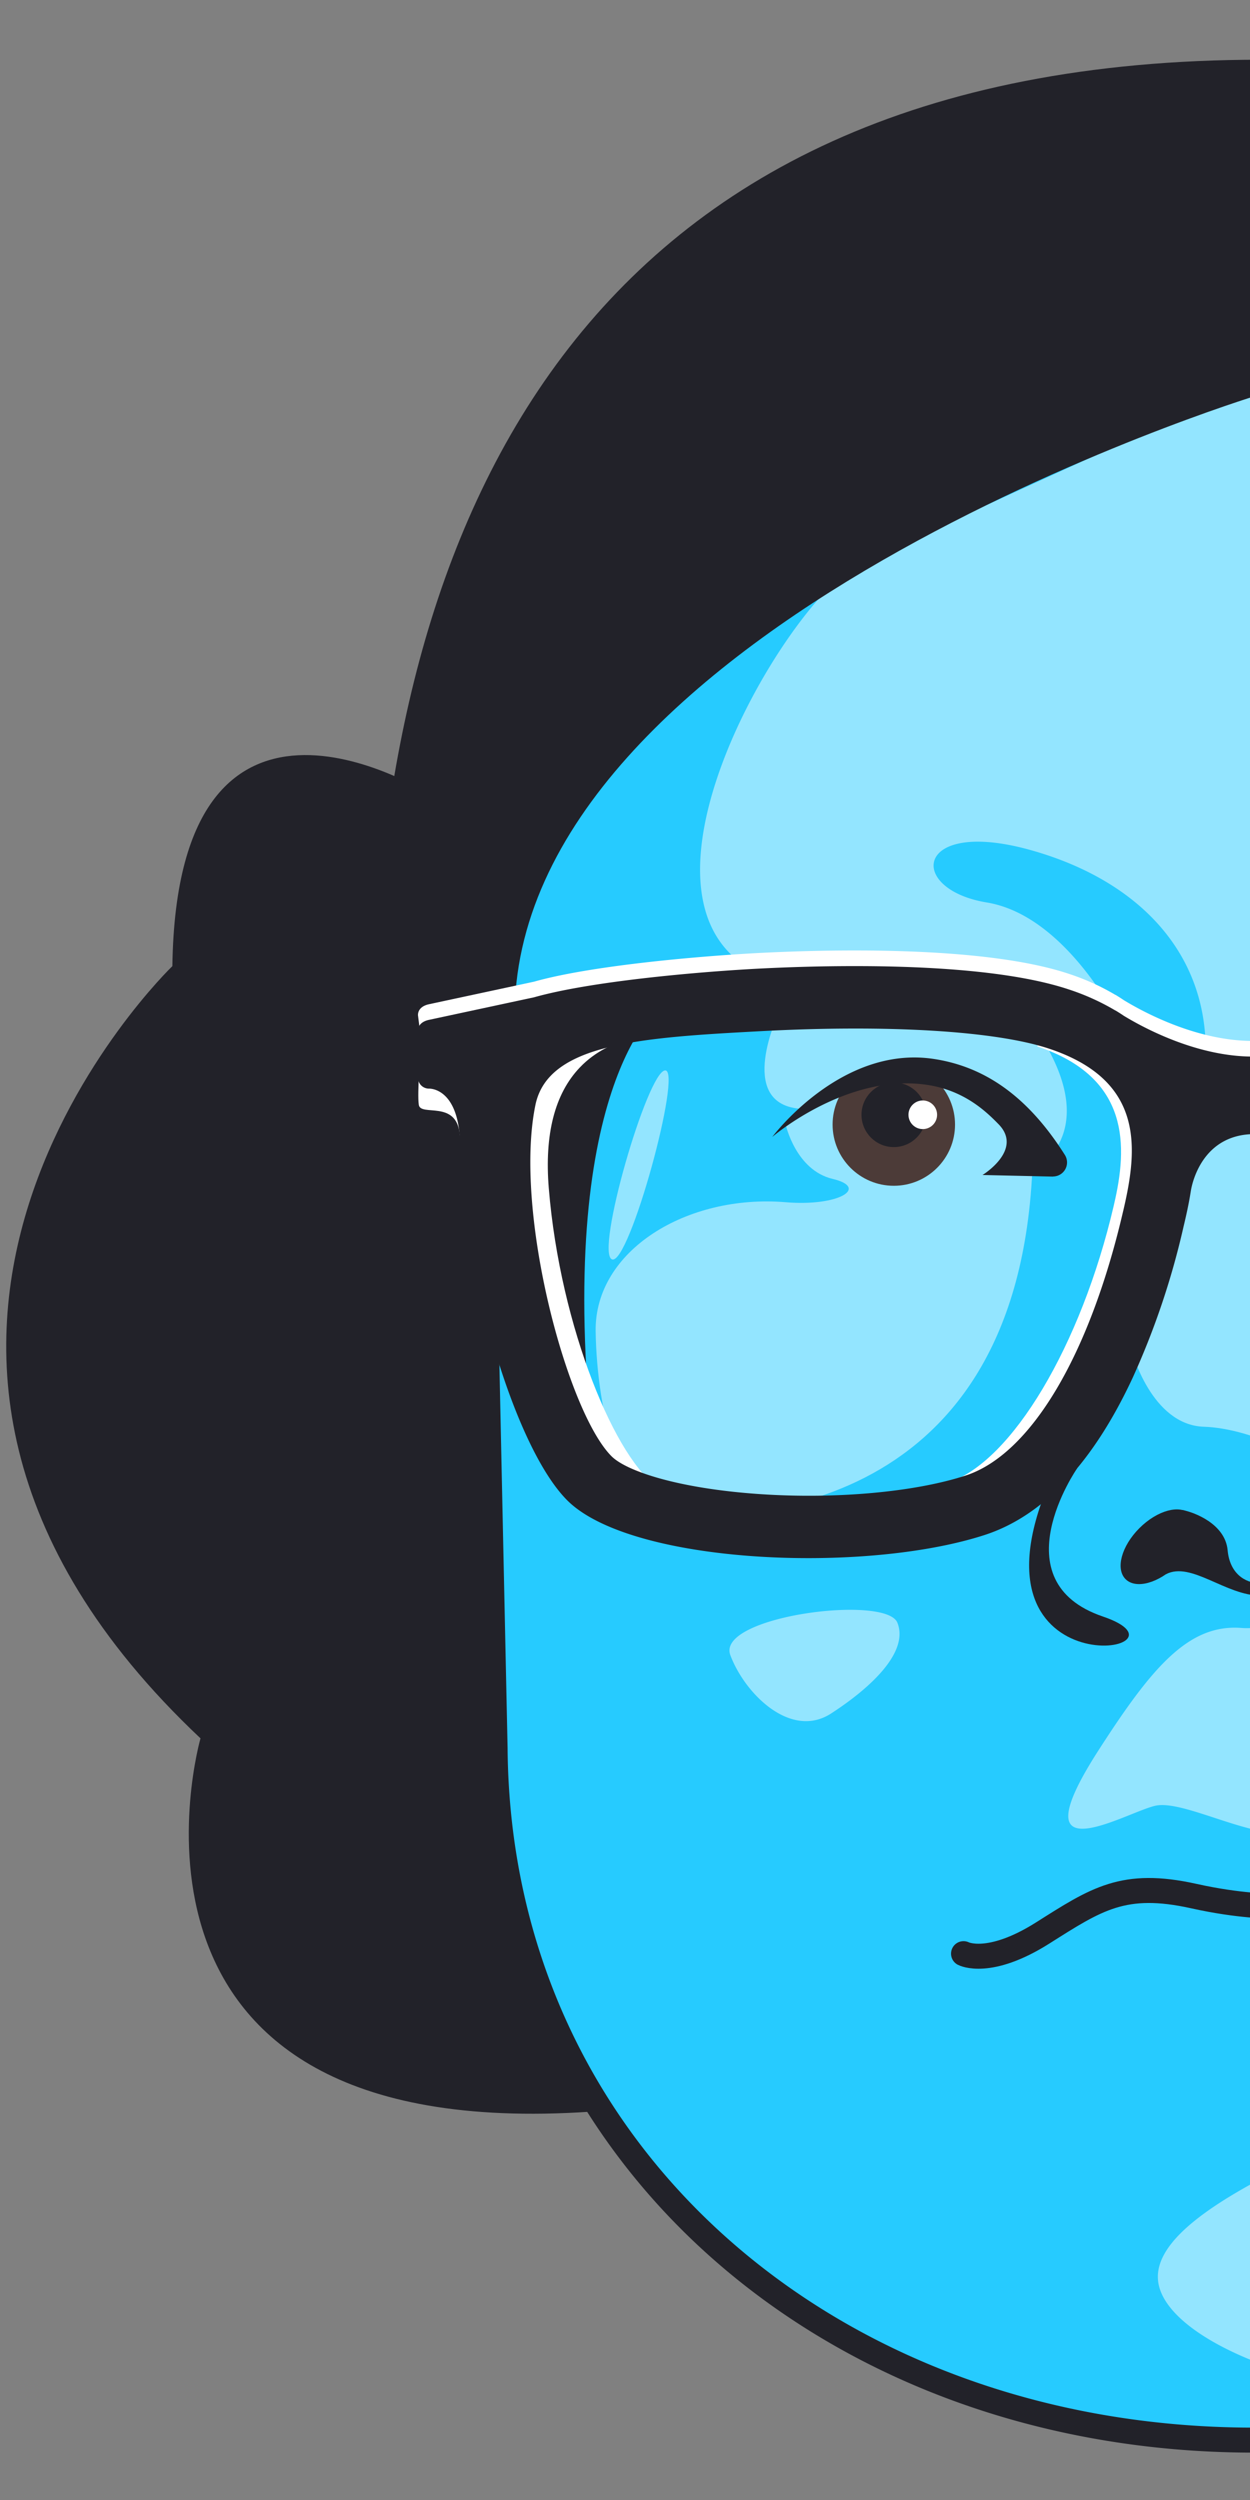 <svg xmlns="http://www.w3.org/2000/svg" width="400" height="800" viewBox="0 0 400 800"><rect x="0" y="0" width="400" height="800" fill="#808080" stroke="none"/><path d="M138.4 254.69s-81.74-53-83.24 54.47c0 0-125.42 120.46 9 247.11 0 0-37.52 130.43 124.78 119.47S138.4 254.69 138.4 254.69z" fill="#222229"/><path d="M411.34 19.18c-2.6 0-5.22-.07-7.87-.07C-38.33 19.11 166.29 626 166.29 626h245.05z" fill="#222229"/><path d="M411.34 127.34c-6.81-2.92-10.72-4.49-10.72-4.49s-211.95 70.46-238.35 174.56c-4.51 28.58 5.92 57.91 2.82 82.69h-.92c-3.34 27-5.83 51.8-7.43 74.71l.2 9.31q-.31 4.92-.57 9.72l.77-.12 1.86 87.56c.07 8.82.65 18.76 1.71 29.61 11.26 61.94 38.06 101.44 81.62 135.47 52.58 45.48 114 58.28 169 55.52z" fill="#26cbff"/><path d="M211 322.23s-33.81 25.51-21.22 141.91c6.62 61.24-28.88-127.1-28.88-127.1l50.1-14.81" fill="#222229"/><path d="M411.34 125.47a95.2 95.2 0 00-10.72-2.62s-101 46.09-124.95 57.07S188.84 297.38 250 314.13c52.78 14.46 96.07 12.09 107 11.17-4.32-7.87-19.63-32.95-41.24-36.51-25.68-4.22-23.17-27 13.59-16.89s60.19 35.82 56 72.58c-2 17.6 11.45 16.76 26 11.1zM410 586.67c.44 0 .89 0 1.35-.06v-68.74c-4.16 1.78-8.42 3.51-14.14 3.07-17-1.31-28.77 12.84-45.76 39.27-26.85 41.77 10.23 18.84 18.79 17.53s27.3 8.93 39.76 8.93zM411.34 693.17c-21.74 10.83-41.79 23.37-40.79 36.33.85 11.16 17.62 22.43 40.79 29.63zM287.17 519.28c-3.61-9.12-58.12-2.07-53.46 10.37s19.39 27 32.25 18.66 24.91-19.69 21.21-29.03z" fill="#fff" opacity=".5"/><path d="M411.34 354.32l-32 7-17.2 70.88s6.25 23.84 23.13 24.36c7.48.23 17.6 3 26 7.52zM335.52 335.91c-6.9-12.67-86.38-11.61-86.38-11.61s-13.6 28.48 6.47 30.46l-4.19 5.1s3.18 14.57 15 17.38 1.95 8.89-15 7.47c-31.53-2.63-61.19 15.39-60.81 41.3s8.26 59 24.4 59.17 109.9 3.82 115.33-110.54c0 0 20.89-9.91 5.18-38.73z" fill="#fff" opacity=".5"/><path d="M212.84 342.53c5.64-.28-11.53 62.59-17 60.47s11.36-60.18 17-60.47z" fill="#fff" opacity=".5"/><circle cx="286.02" cy="359.86" r="19.59" fill="#4c3b38"/><circle cx="286.02" cy="356.73" r="10.34" fill="#222229"/><path d="M336.93 376.51h-.1L314.4 376s13.14-8 5.17-16.22c-4.11-4.22-11.11-10.89-23-12.64-25.58-3.76-49.21 16.49-49.45 16.69 0 0 21.86-29.35 51.47-25 16.88 2.48 30.59 12.42 42.17 30.75a4.5 4.5 0 01-3.81 6.9z" fill="#222229"/><ellipse cx="370.55" cy="494.96" rx="14.66" ry="8.41" transform="rotate(-45 370.55 494.963)" fill="#222229"/><path d="M433.85 503.76l-5.28-20.56c-3.75.7-13.68 4.42-14.48 12.84-.68 7.13-5.2 10.63-10.62 10.63s-10-3.5-10.63-10.63c-.8-8.42-10.73-12.14-14.48-12.84l-5.28 20.56c8.1-4.23 19.12 6.85 30.39 6.85s22.74-11.99 30.38-6.85zM344.6 470s-24.88 36 8.33 47.29-45.64 24.78-17.37-42.41 9.04-4.88 9.04-4.88z" fill="#222229"/><circle cx="295.29" cy="356.73" r="4.58" fill="#fff"/><path d="M437.65 778.5a282.24 282.24 0 01-36.34 2.34c-135.31 0-241.9-91.84-242.88-221.41l-3.87-181.11" fill="none" stroke="#222229" stroke-miterlimit="10" stroke-width="8"/><path d="M406.62 609.94s-9.88.08-24.59-3.19c-22.52-5-31.18.94-48.38 11.81s-25.32 6.61-25.32 6.61" fill="none" stroke="#222229" stroke-linecap="round" stroke-miterlimit="10" stroke-width="8"/><path fill="#fff" d="M377.89 345.44l3.25 9.32 12.07-9.32h-15.32z"/><path d="M159.61 332.85l1.06-6.73c-1-129.57 240-203.27 240-203.27s14.7 4.36 36.79 12.92" fill="none" stroke="#222229" stroke-miterlimit="10" stroke-width="8"/><path d="M415.14 331.7a76.13 76.13 0 01-13.58 1.4c-18.18.22-35.47-9.11-41.95-13.05-.85-.58-1.72-1.14-2.64-1.69h-.05a74.77 74.77 0 00-14.84-6.72C314.15 302.3 262.81 303.9 242 305c-19.9 1.08-53.26 4.08-71.11 9.14l-33.64 7.22c-2 .43-3.5 1.58-3.5 3.5l1.71 13.53s78.8-11.88 108.1-13.44c40.68-2.17 104.79 11.09 108.75 14.61 7.17.79 37.63 3.25 62.81 5.22z" fill="#fff"/><path d="M160.93 337s-27-12-26.74-7.55c.48 8.21-.75 20.29-.17 24.11s12-1.68 13.09 9.35c.57 6.09 13.82-25.91 13.82-25.91zM304.81 478.17l-1.23-3.81c20.16-6.55 42.37-43.77 52.81-88.5l.12-.55c4.27-18.25 5.34-40.48-24.58-50.45l1.27-3.79c33.35 11.11 31.5 36.8 27.21 55.15l-.13.55c-10.9 46.74-33.71 84.33-55.47 91.4zM206.36 483.9c-17.86-10.87-36.05-58-39.72-103-1.64-19.9 2.56-35.27 12.45-45.6 13.09-13.65 31.18-13.11 31.94-13.07l-.35 9 .18-4.5-.16 4.5c-.16 0-15-.35-25.18 10.39-8 8.39-11.32 21.37-9.91 38.59 3.66 44.83 21.72 87.67 35.43 96z" fill="#fff"/><path d="M415.14 336.7a76.13 76.13 0 01-13.58 1.4c-18.18.22-35.47-9.11-41.95-13.05-.85-.58-1.72-1.14-2.64-1.69h-.05a74.77 74.77 0 00-14.84-6.72C314.15 307.3 262.81 308.9 242 310c-19.9 1.08-53.26 4.08-71.11 9.14l-33.64 7.22c-2 .43-3.5 1.58-3.5 3.5v15a3.51 3.51 0 003.5 3.5s10-.56 10 18.93a19.24 19.24 0 00.12 2.17c1.53 39.57 17.44 93.94 34.16 110.66 12.42 12.42 44.91 18.48 77.15 18.48 20.7 0 41.31-2.5 56.43-7.41 18.7-6.08 34.64-23 47.37-50.35a250 250 0 0016.28-48.43l.13-.53c.65-2.78 1.5-6.43 2.16-10.65s4.58-18.32 20.46-18.32a17.76 17.76 0 0113.58 6.44zm-55.68 50.65l-.13.54c-10.73 46-29.56 77.54-50.35 84.29-16.36 5.32-41.64 7.59-66 5.92-26.1-1.79-42.56-7.37-47.29-12.1-14.23-14.24-31.36-78.17-24.37-112.33 4-19.76 33.69-21.65 72.23-23.7 40.68-2.17 75.14-.07 92.18 5.61 30.68 10.22 28.34 32.08 23.73 51.77z" fill="#222229"/></svg>